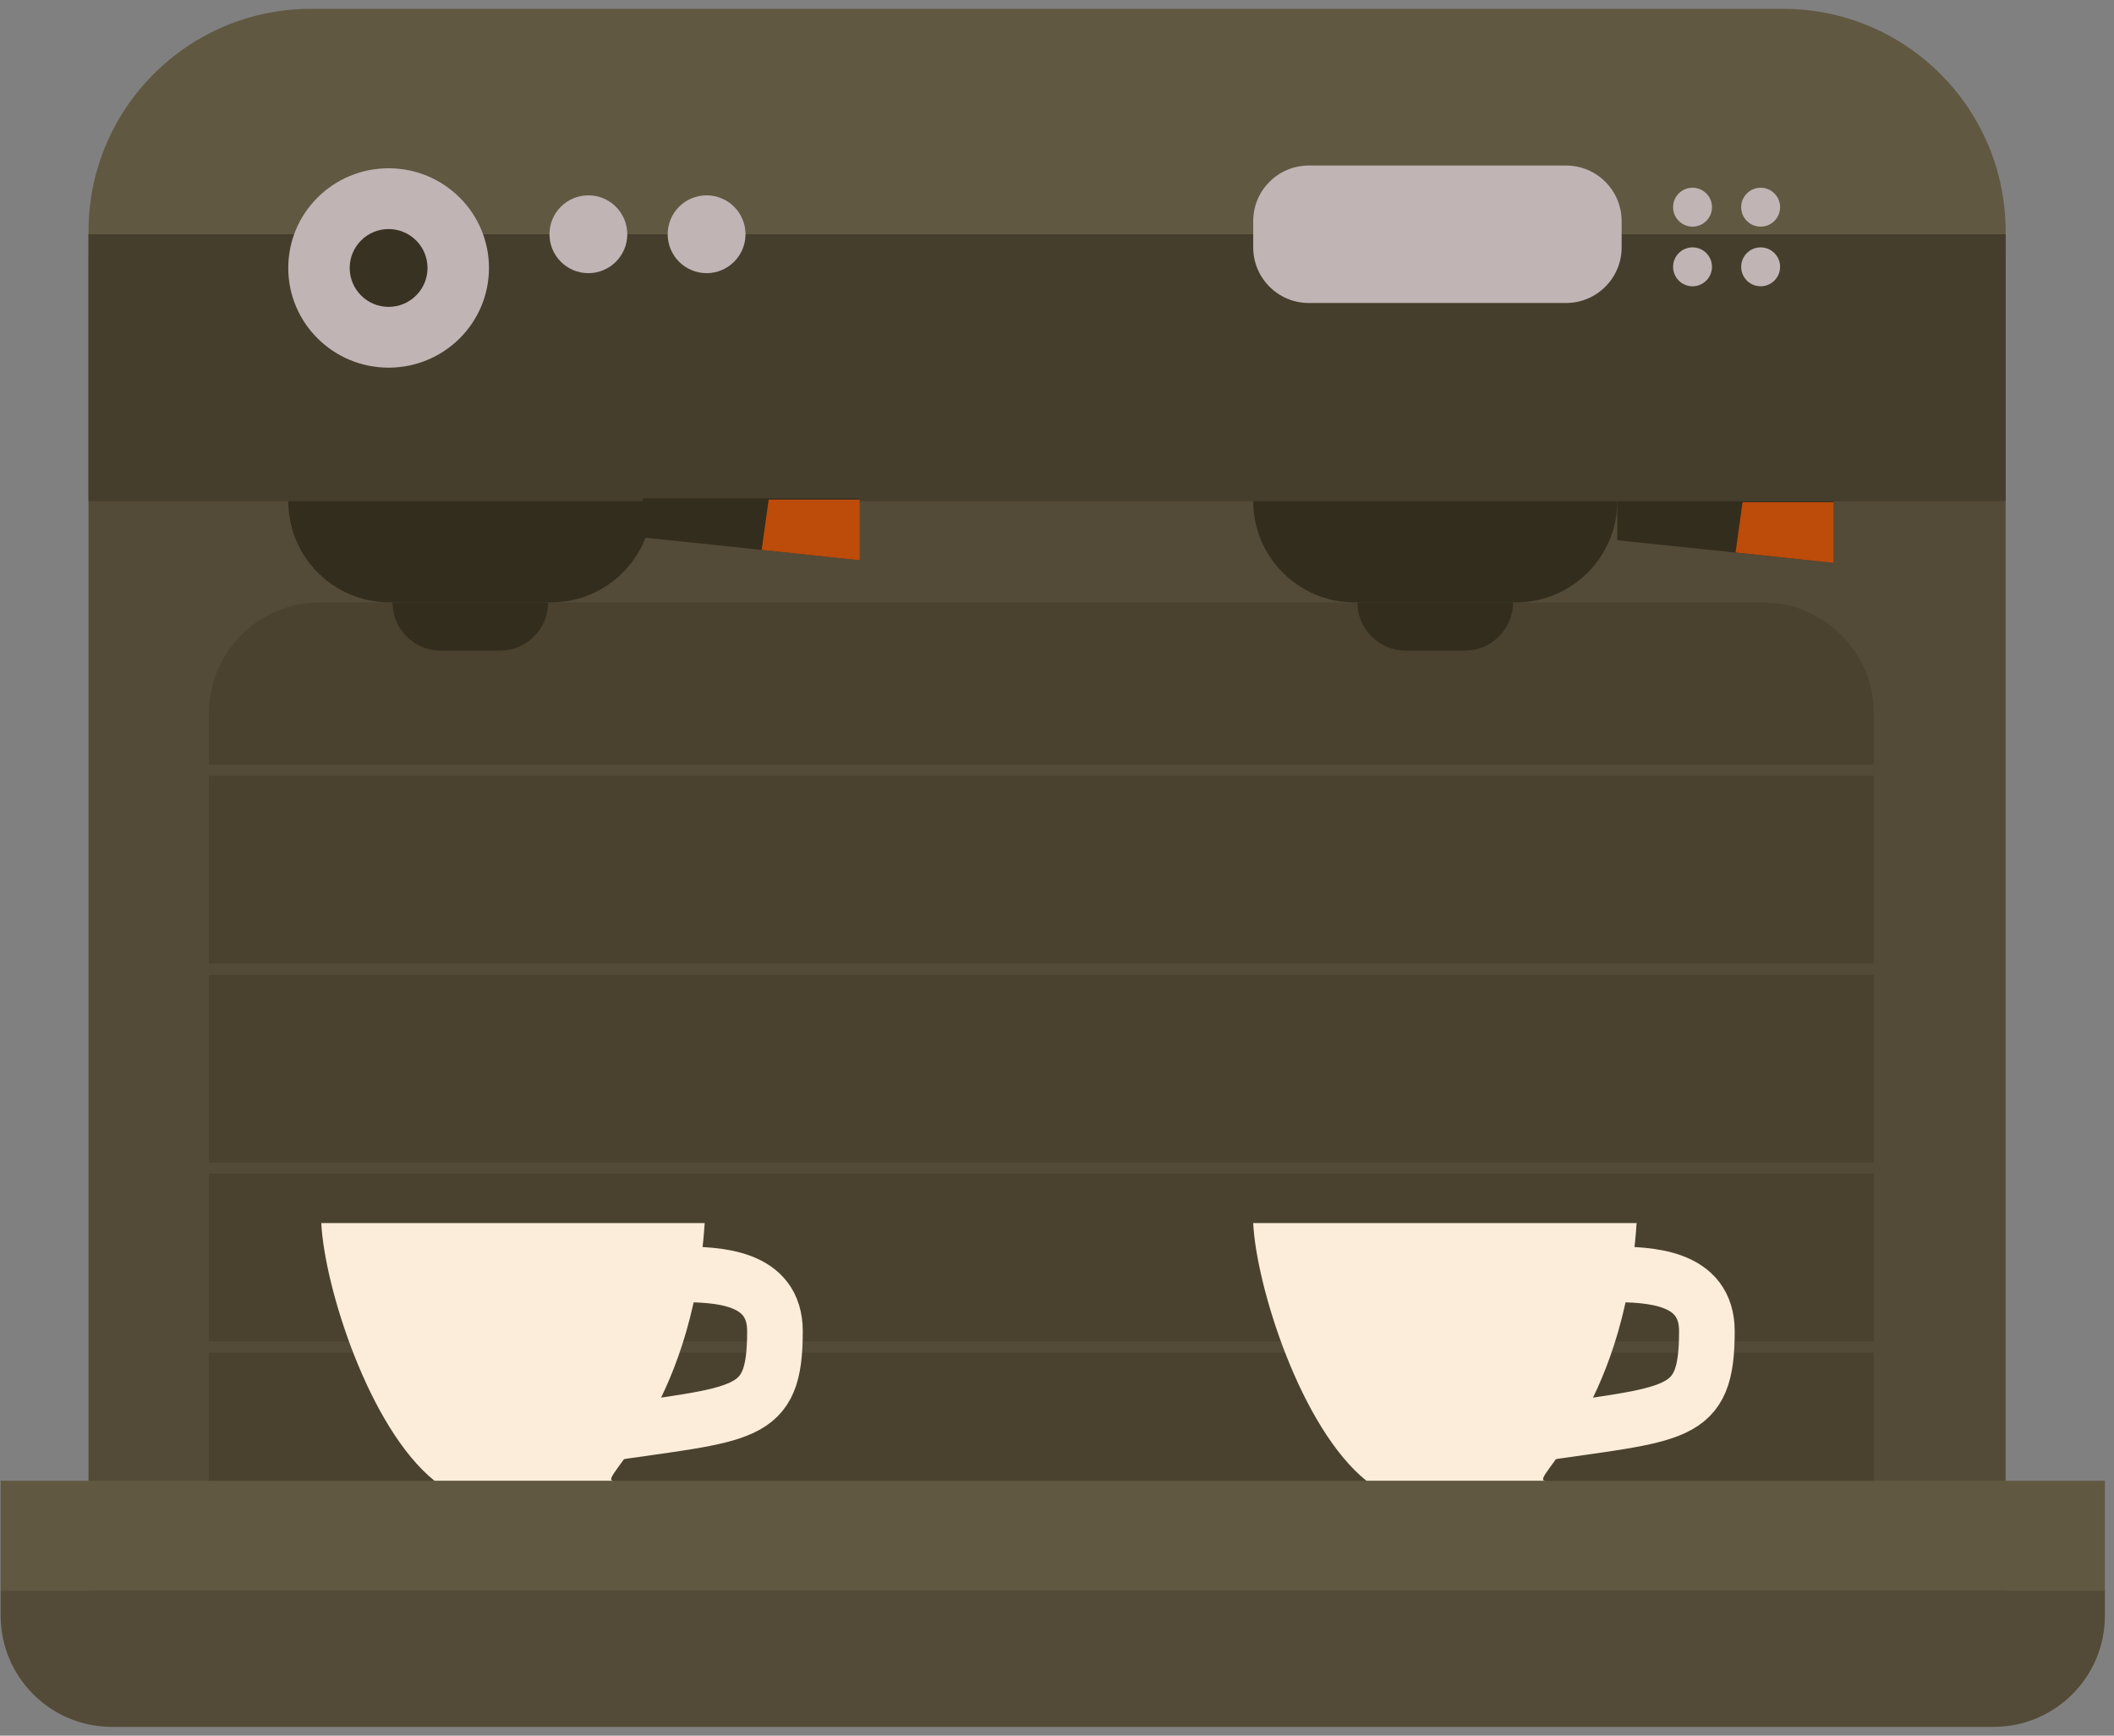 <svg width="190" height="156" viewBox="0 0 190 156" fill="none" xmlns="http://www.w3.org/2000/svg">
<rect x="0" y="0" width="190" height="156" fill="#808080" stroke="none"/>
<path d="M7.955 153.494V22.915H180.259V153.494H7.955Z" fill="#534B37"/>
<rect x="0.059" y="133.085" width="189.124" height="9.878" fill="#615842"/>
<path d="M0.059 142.963H189.183V145.207C189.183 150.73 184.706 155.207 179.183 155.207H10.059C4.536 155.207 0.059 150.73 0.059 145.207V142.963Z" fill="#534B37"/>
<path d="M7.955 20.793C7.955 9.748 16.909 0.793 27.955 0.793H160.259C171.305 0.793 180.259 9.748 180.259 20.793V22.915H7.955V20.793Z" fill="#615842"/>
<path d="M7.955 21.054H180.259V45.036H7.955V21.054Z" fill="#453E2C"/>
<path d="M77.218 44.789H57.779V48.307L77.218 50.343V44.789Z" fill="#332D1E"/>
<path d="M164.797 45.036H145.358V48.554L164.797 50.59V45.036Z" fill="#332D1E"/>
<path d="M18.77 64.14C18.77 58.617 23.247 54.14 28.77 54.14H158.412C163.935 54.14 168.412 58.617 168.412 64.14V133.085H18.77V64.14Z" fill="#4A422E"/>
<ellipse cx="34.927" cy="24.084" rx="9.02" ry="8.961" fill="#C0B4B4"/>
<circle cx="52.881" cy="21.054" r="3.497" fill="#C0B4B4"/>
<circle cx="34.927" cy="24.084" r="3.497" fill="#383222"/>
<circle cx="152.12" cy="18.621" r="1.749" fill="#C0B4B4"/>
<circle cx="152.12" cy="23.982" r="1.749" fill="#C0B4B4"/>
<circle cx="158.241" cy="18.621" r="1.749" fill="#C0B4B4"/>
<circle cx="158.241" cy="23.982" r="1.749" fill="#C0B4B4"/>
<circle cx="63.507" cy="21.054" r="3.497" fill="#C0B4B4"/>
<path d="M112.634 19.876C112.634 17.115 114.872 14.876 117.634 14.876H140.748C143.509 14.876 145.748 17.115 145.748 19.876V22.233C145.748 24.994 143.509 27.233 140.748 27.233H117.634C114.872 27.233 112.634 24.994 112.634 22.233V19.876Z" fill="#C0B4B4"/>
<path d="M68.457 49.422L69.087 44.899H77.266V50.356L68.457 49.422Z" fill="#BD4B0A"/>
<path d="M155.988 49.657L156.617 45.133H164.797V50.59L155.988 49.657Z" fill="#BD4B0A"/>
<path d="M25.907 45.036H58.631V45.036C58.631 50.064 54.555 54.14 49.527 54.14H35.01C29.983 54.14 25.907 50.064 25.907 45.036V45.036Z" fill="#332D1E"/>
<path d="M35.274 54.14H49.264V54.14C49.264 56.535 47.322 58.477 44.926 58.477H39.611C37.216 58.477 35.274 56.535 35.274 54.14V54.14Z" fill="#332D1E"/>
<path d="M112.634 45.036H145.358V45.036C145.358 50.064 141.282 54.14 136.254 54.14H121.737C116.709 54.14 112.634 50.064 112.634 45.036V45.036Z" fill="#332D1E"/>
<path d="M122.001 54.14H135.99V54.14C135.99 56.535 134.049 58.477 131.653 58.477H126.338C123.943 58.477 122.001 56.535 122.001 54.14V54.14Z" fill="#332D1E"/>
<line x1="18.77" y1="69.231" x2="168.412" y2="69.231" stroke="#534B37"/>
<line x1="18.77" y1="87.106" x2="168.412" y2="87.106" stroke="#534B37"/>
<line x1="18.77" y1="104.982" x2="168.412" y2="104.981" stroke="#534B37"/>
<line x1="18.77" y1="121.069" x2="168.412" y2="121.069" stroke="#534B37"/>
<path d="M39.044 133.085C33.169 128.34 29.158 115.667 28.876 109.924H63.335C62.205 127.097 53.449 133.085 55.144 133.085H39.044Z" fill="#FCEDDA"/>
<path d="M61.055 114.536C64.539 114.536 69.651 114.725 69.651 119.648C69.651 127.547 66.98 126.966 53.852 128.941" stroke="#FCEDDA" stroke-width="5" stroke-linejoin="round"/>
<path d="M122.802 133.085C116.927 128.34 112.916 115.667 112.634 109.924H147.093C145.963 127.097 137.207 133.085 138.901 133.085H122.802Z" fill="#FCEDDA"/>
<path d="M144.813 114.536C148.297 114.536 153.41 114.725 153.41 119.647C153.41 127.547 150.738 126.966 137.61 128.941" stroke="#FCEDDA" stroke-width="5" stroke-linejoin="round"/>
</svg>
